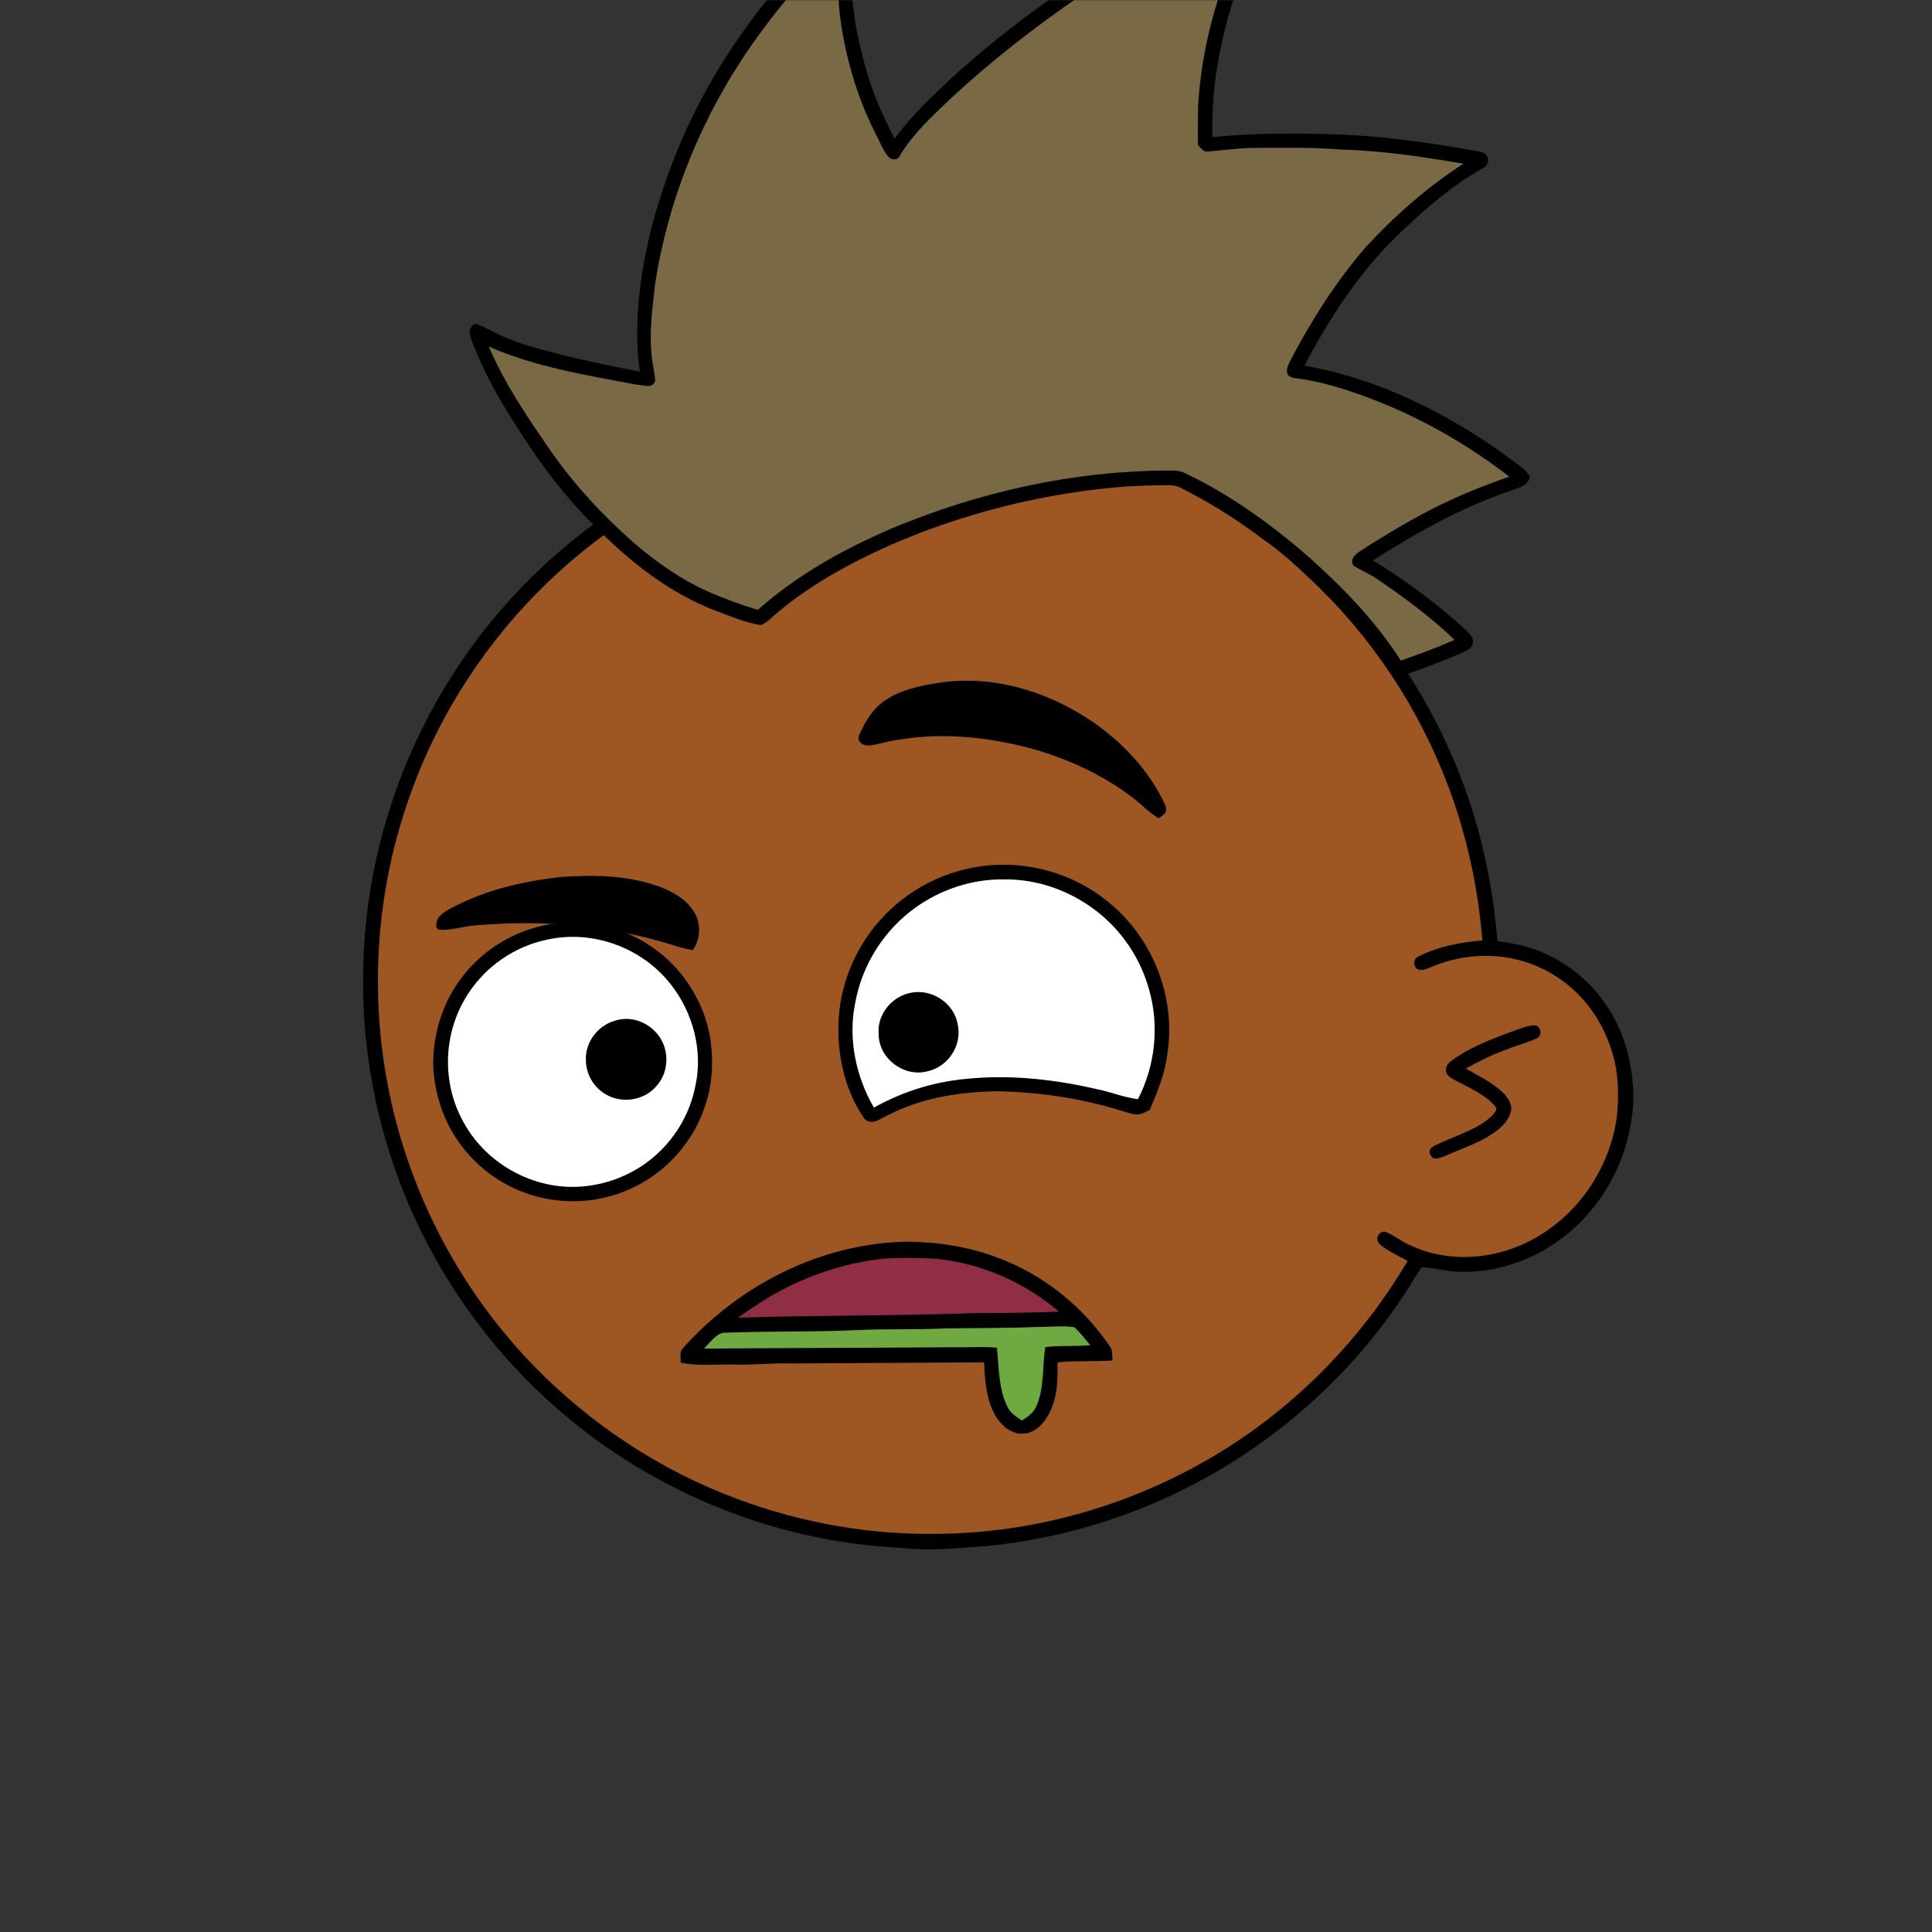 <svg xmlns:dc="http://purl.org/dc/elements/1.1/" xmlns:cc="http://creativecommons.org/ns#" xmlns:rdf="http://www.w3.org/1999/02/22-rdf-syntax-ns#" xmlns:svg="http://www.w3.org/2000/svg" xmlns="http://www.w3.org/2000/svg" viewBox="0 0 762 762" fill="none"><rect x="0" y="0" width="762" height="762" fill="#333333" stroke="none"/><mask id="avatarsRadiusMask"><rect width="762" height="762" rx="0" ry="0" x="0" y="0" fill="#fff"/></mask><g mask="url(#avatarsRadiusMask)"><path d="M396.01 164.85c37.82 4.9 74.21 19.64 104.8 42.39 6.15 4.84 12.48 9.33 18.02 14.92 23.77 21.98 42.73 49.02 55.13 78.95 9.35 22.31 14.72 46.04 16.64 70.14 6.62.81 13.05 2.14 19.12 5 15.54 6.93 27.08 20.94 31.78 37.21 2.63 9.56 3.56 19.75 1.72 29.55-2.96 18.76-13.72 36.13-29.37 46.92-10.94 7.65-24.49 12.03-37.86 11.68-5.13-.05-10.04-1.6-15.13-1.79-1.85 2.17-3.23 4.84-4.76 7.25-18.66 29.62-44.57 54.51-74.64 72.4-28.1 16.73-59.9 27.16-92.46 30.32-11.08.7-21.87 2.05-32.98.74-51.69-2.3-102.07-23.44-140.15-58.43-29.03-26.55-50.84-60.83-62.54-98.39-7.09-22.85-10.62-46.78-10.07-70.71.52-40.34 12.53-80.58 33.94-114.76 19.1-30.81 45.91-56.58 77.2-74.83 29.63-17.28 63.35-27.68 97.59-29.87 14.66-1.47 29.44-.37 44.02 1.31Z" fill="#000"/><path d="M363 169.06c48.47-1.39 97.32 14.7 135.81 44.12 6.55 4.06 11.72 9.49 17.36 14.64 24.33 22.63 43.2 50.95 54.93 82.02 7.43 19.61 11.86 40.2 13.56 61.09-8.89.74-17.34 2.34-25.38 6.38-2.19 1.03-1.89 4.95.68 5.23 2.35.23 4.98-1.51 7.24-2.2 14.62-5.37 31.32-4.35 44.78 3.68 11.69 6.78 20.09 18.16 23.89 31.06 2.6 8.25 2.68 17.41 1.76 25.95-2.5 17.35-12.35 33.73-26.73 43.81-15.71 11.33-37.17 14.64-54.93 6.2-3.17-1.43-5.94-3.58-9.08-5.05-2.95-1.09-4.88 2.79-2.7 4.75 3.17 2.76 7.34 4.52 11 6.56-20.14 34.15-49.45 62.7-84.41 81.47-30.2 16.31-64.44 25.53-98.78 26.15-27.63.72-55.33-4.04-81.21-13.72-30.32-11.24-57.84-29.43-80.37-52.6-22.67-23.37-39.92-51.88-50.2-82.77-14.96-44.64-14.91-94.01.27-138.59 11.05-33.06 30.28-63.21 55.37-87.39 29.67-28.73 67.65-48.54 108.13-56.67 12.8-2.52 25.94-4.24 39.01-4.12Z" fill="rgba(158, 86, 34, 1)"/><path d="M605.03 404.4c2.63-.1 3.44 3.8 1.36 4.98-3.69 1.83-7.82 2.77-11.64 4.35-5.82 2.04-11.28 4.76-16.68 7.72 4.29 2.34 8.86 4.74 12.71 7.76 2.58 2.09 4.85 4.35 5.33 7.8-.26 3.59-2.73 6.55-5.45 8.69-5.86 4.66-13.92 7.18-20.79 10.26-1.75.62-4.43 1.99-5.59-.26-1.02-1.74-.06-3.11 1.57-3.87 6.65-3.3 14.86-5.62 20.79-10.16 1.37-1.14 3.39-2.74 3.61-4.62-4.07-5.63-12.42-8.59-18.23-12.09-2.34-1.72-2.29-4.24-.16-6.13 7.27-5.64 16.98-9.26 25.57-12.38 2.42-.83 5.03-1.95 7.6-2.05Z" fill="#000"/><g transform="translate(-161 -83)"><path d="M556 424.07c14.74-.22 29.47 4.69 41.05 13.82 18.48 14.28 28.19 38.59 24.23 61.66-.97 7.55-3.91 14.28-6.79 21.23-1.41.65-2.88 1.52-4.42 1.77-2.33.07-4.8-.91-7.04-1.55-15.9-4.89-32.42-7.29-49.03-7.62-15.06.4-29.61 2.56-43.09 9.64-3.06 1.28-5.83 4.03-8.97 1.26-8.58-12.42-11.56-28.46-9.81-43.32 1.88-14.82 8.94-28.76 19.83-39 11.84-11.27 27.69-17.72 44.04-17.89Z" fill="#000"/><path d="M557 429.85c13.7-.2 27.09 4.84 37.68 13.45 9.3 7.59 16.22 18.13 19.44 29.7 4.21 14.33 2.58 30.26-4.3 43.51-5.35-.61-10.17-2.65-15.46-3.78-16.05-3.75-32.92-5.8-49.39-4.47-14.09.98-26.96 4.71-39.29 11.59-7.06-12.12-10.21-26.98-7.46-40.82 2.58-15.15 11.3-29.08 23.8-38.03 10.11-7.24 22.5-11.37 34.98-11.15Z" fill="#fff"/><path d="M381.31 447.08c12.98-1.32 26.32 2.09 37.02 9.56 12.03 8.29 20.42 21.5 22.82 35.91 1.2 8.25.97 17.09-1.57 25.09-4.48 15.26-15.89 28.16-30.47 34.49-12.99 5.78-28.14 6.16-41.44 1.18-11.33-4.19-21.14-12.24-27.48-22.52-5.05-8.05-7.68-17.27-8.31-26.71-.33-12.56 3.39-25.14 10.99-35.21 9.07-12.24 23.28-20.27 38.44-21.79Z" fill="#000"/><path d="M376.49 453.67c18.14-4.16 37.8 3.04 49.17 17.7 8.71 11.04 12.73 26.33 9.55 40.13-1.95 9.98-7.12 19.22-14.55 26.16-8.03 7.65-18.6 12.27-29.63 13.27-19.64 1.82-39.23-9.24-48.03-26.86-7.99-15.54-6.9-34.79 2.78-49.34 7-10.7 18.2-18.4 30.71-21.06Z" fill="#fff"/><path d="M519.39 474.75c8.57-2.25 17.85 3.55 19.35 12.31 1.85 8.26-3.88 16.87-12.14 18.52-9.15 2.29-18.91-5.05-19.05-14.53-.72-7.51 4.64-14.5 11.84-16.3ZM403.4 485.62c6.37-2.18 13.28.49 17.27 5.71 4.54 5.93 4.18 14.9-1.03 20.31-5.02 5.79-14.49 6.76-20.65 2.39-4.26-2.85-6.94-7.87-6.92-13-.26-6.95 4.69-13.5 11.33-15.41Z" fill="#000"/></g><g transform="translate(-161 -83)"><g fill="#000"><path d="M530.96 352.34c21.47-3.31 42.8 3.14 60.6 15.09 12.06 8.19 22.9 19.68 28.97 33.03 1.1 2.96-.3 3.73-2.51 5.27-3.95-2.26-6.87-5.58-10.47-8.29-12.99-9.78-28.03-16.38-43.78-20.25-14.93-3.51-30.56-5.05-45.8-2.8-4.78.41-9.28 1.92-13.97 2.67-2.41.2-5.1-1.21-4.21-4.04 1.9-4.15 4.23-8.5 7.6-11.65 6.04-5.62 15.64-7.85 23.57-9.03ZM383 428.83c13.38-.82 26.33-.61 39.03 4.23 5.85 2.37 11.52 5.91 13.93 12.05 1.38 4.31.91 8.87-1.73 12.61-4.9-.76-9.4-2.6-14.18-3.82-23.13-6.33-47.19-8.01-71.04-5.96-4.88.33-9.86 2.03-14.72 1.78-1.78-.48-1.17-2.2-.97-3.54.88-2.51 3.58-3.86 5.76-5.09 13.75-7.25 28.55-10.65 43.92-12.26Z"/></g></g><g transform="translate(-161 -83)"><path d="M519 572.72c12.29.18 24.45 2.02 35.94 6.5 17.84 6.73 33.25 19.14 43.87 34.94 1.14 1.53.8 3.58.95 5.41-7.22.57-14.43-.04-21.67.76.12 7.4 0 14.39-3.75 21.02-2.19 3.77-5.69 7.2-10.34 7.12-4.49-.03-8.23-3.43-10.38-7.1-3.71-6.4-4.2-13.83-4.46-21.04-25.38.12-50.77.29-76.16.43-7.35-.26-14.65.67-22 .42-7.53-.2-14.18.78-21.52-.74.07-1.62-.51-4.04.59-5.37 22.4-25.3 54.86-41.81 88.93-42.35Z" fill="#000"/><path d="M508.979 579.48c6.98-.54 14.06-.45 21.04-.02 17.95 1.77 34.93 9.2 48.66 20.86-11.23.41-22.44.62-33.68.58-30.98 1.14-61.99.83-92.97 1.81 6.13-4.21 12.16-8.38 18.84-11.69 11.91-6.06 24.84-10.02 38.11-11.54Z" fill="#8F2E45"/><path d="M569.001 606.4c5.17.01 10.56-.64 15.68.04 2.37 2.05 4.27 4.71 6.31 7.09-5.88.61-11.88.05-17.7.77-1.23 7.11-.33 16.61-3.6 23.41-1.15 2.69-3.33 4.04-5.67 5.56-2.32-1.57-4.53-2.89-5.74-5.56-3.42-6.79-3.33-15.68-4.08-23.16-5.72-.52-11.41-.06-17.2-.19-32.79.26-65.57.28-98.36.54 2.11-2.04 4.57-5.59 7.5-6.24 17.96-.71 35.91-.24 53.86-1.1 11-.5 22-.08 33-.59 12-.24 24-.08 36-.57Z" fill="#6FA942"/></g><g transform="translate(-161 -83)"/><g transform="translate(-161 -83)"><path d="M659.42 36.42c1.88-.59 3.59-1.19 5.56-.58.87.92 1.68 1.9 2.44 2.93-3.42 5.06-6.01 10.48-8.69 15.95-12.22 25.23-20.41 54.18-19.54 82.36 14.8-1.49 29.92-1.55 44.81-1.19 20.39.41 40.21 3.24 60.24 6.83 1.95.42 3.48 1.07 3.69 3.29.11 3.07-2.87 3.52-4.95 5-11.35 6.77-21.47 15.87-30.98 24.99-15.02 14.51-26.84 32.82-36.53 51.22 30.01 5.2 58.94 19.94 83.13 38.16 2 1.54 4.54 3.24 5.72 5.51-.49 4.16-4.62 4.34-7.75 5.73-19.34 6.6-36.87 16.49-54.05 27.41 12.87 7.93 25.13 16.95 36.31 27.14 1.62 1.69 3.56 3.07 3.01 5.72-.17 1.85-2.91 2.88-4.35 3.62-7.78 3.39-15.78 6.43-23.83 9.12-2.25.76-3.23-.07-4.44-1.88-10.35-16.7-24.88-31.41-39.8-44.08-12.12-10.19-25.26-19.49-39.34-26.76-2.63-1.31-5.02-2.57-8.04-2.55-5.66 0-11.38.22-17.04.52-31.98 2.5-63.58 10.35-92.98 23.17-15.63 6.95-31.29 15.52-44.41 26.58-2.06 1.61-4.08 4.07-6.59 4.91-5.84-.87-11.53-3.37-17.05-5.39-18.8-6.99-35.07-19.92-48.92-34.17-11.07-10.95-20.32-23.26-28.72-36.33-6.21-9.48-11.98-19.09-16.47-29.52-1.35-3.24-3.13-6.64-3.66-10.13.03-1.27 1.24-3.6 2.76-3.18 3.12 1 5.98 2.84 8.97 4.18 5.95 2.87 12.19 4.68 18.56 6.35 12.07 3.37 24.58 5.79 36.9 8.26-1.22-7.7-1.19-15.42-.84-23.18 1.36-21.95 7.11-43.14 15.36-63.45 6.36-15.81 14.59-30.82 24.27-44.83 10.5-15.13 22.52-29.48 36.6-41.4 2.59-1.92 5.45-4.42 8.73-2.24 2.16.95 1.11 3.69.98 5.48-3.73 17.06-.34 34.65 4.34 51.17 2.58 9.3 6.68 17.9 10.94 26.53 3.57-4.73 7.39-9.12 11.56-13.33 20.76-21 45.01-39.18 69.72-55.27 20.28-12.69 41.84-24.51 64.37-32.67Z" fill="#000"/><path d="M658.74 42.89c-13.93 25.15-23.31 52.27-25.15 81.11-.23 5.43-.08 10.88-.11 16.31 1.06.84 2.06 2.5 3.49 2.48 6.34-.46 12.64-1.45 19.03-1.47 11.29.01 22.53-.29 33.8.65 16.34.46 32.31 2.84 48.39 5.6-14.22 9.19-27.15 20.55-38.6 32.99-11.62 13.42-21.35 28.79-29.59 44.49-.84 1.79-2.11 3.88-1 5.83 1.09 1.27 2.48 1.14 4 1.45 6.07.75 11.98 2.28 17.81 4.11 23.61 7.44 45.88 19.46 65.48 34.54-7.37 2.62-14.68 5.33-21.78 8.63-11.78 5.22-23.15 12-34.08 18.82-2.3 1.72-7.83 3.98-5.62 7.67 3.14 1.96 6.6 3.32 9.63 5.48 10.61 7.16 20.98 14.93 30.25 23.78-6.92 3.08-14.03 5.65-21.17 8.19-10.01-15.57-22.53-28.52-36.26-40.81-14.82-12.9-31-24.61-48.78-33.08-2.07-1.03-4.22-1.1-6.48-1.07-37.47.07-74.99 8.41-109.48 22.91-19.05 8.2-37.07 18.24-52.66 32.05-6.1-1.86-12.09-4.07-17.98-6.52-11.45-4.89-21.52-11.87-30.92-19.97-12.08-10.66-23.1-22.44-32.36-35.65-9.32-13.5-18.34-26.55-24.8-41.73 18.11 8.03 38.79 11.36 58.18 15.01 2.62.06 6.37 1.91 7.43-1.52-.16-2.73-.85-5.43-1.16-8.15-1.38-9.74-.01-20.28 1.14-30.04 5.2-33.79 18.61-66.43 38.2-94.43 10.21-14.56 21.56-28.03 35.14-39.59-1.4 8.92-1.38 18.06-.6 27.04 1.98 16.19 6.47 32.3 13.82 46.91 1.72 3.24 3.05 6.96 5.36 9.82 1.05 1.28 3.52 1.71 4.41.03 5.22-8.96 12.75-15.69 20.2-22.87 19.17-17.78 40.21-33.6 62.13-47.81 19.22-12.03 39.43-23.2 60.69-31.19Z" fill="rgba(121, 106, 69, 1)"/></g></g></svg>
